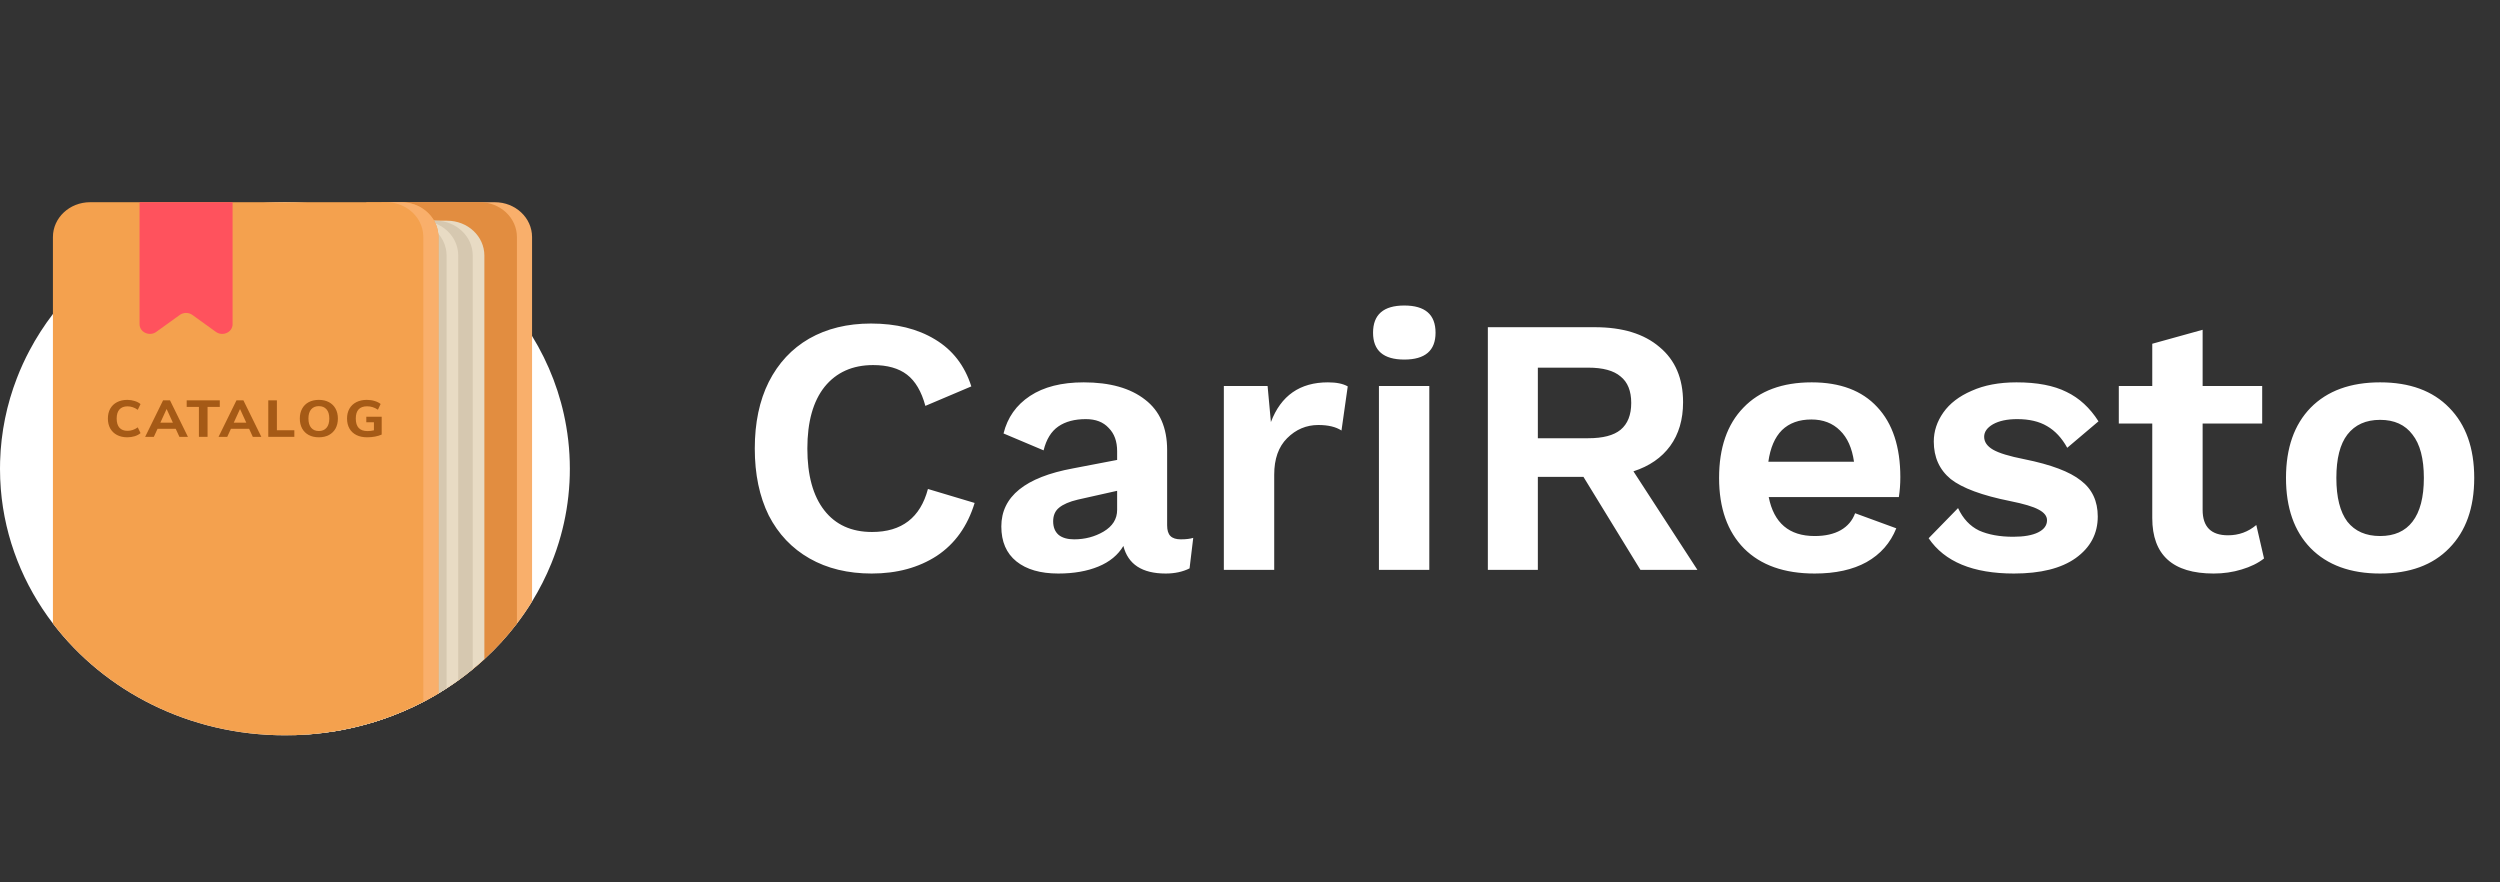 <svg width="136" height="48" viewBox="0 0 136 48" fill="none" xmlns="http://www.w3.org/2000/svg">
<rect x="0" y="0" width="136" height="48" fill="#333333" stroke="none"/>
<path d="M53.02 27.36C52.633 28.627 51.947 29.587 50.96 30.24C49.973 30.88 48.793 31.2 47.42 31.2C46.127 31.2 45 30.927 44.04 30.38C43.08 29.833 42.34 29.053 41.82 28.04C41.313 27.013 41.06 25.8 41.06 24.4C41.06 23 41.313 21.793 41.82 20.78C42.34 19.753 43.073 18.967 44.02 18.42C44.98 17.873 46.1 17.6 47.38 17.6C48.753 17.6 49.913 17.887 50.86 18.46C51.82 19.033 52.48 19.887 52.84 21.02L50.34 22.08C50.127 21.293 49.793 20.727 49.34 20.38C48.887 20.033 48.273 19.86 47.5 19.86C46.38 19.86 45.5 20.253 44.86 21.04C44.233 21.827 43.92 22.947 43.92 24.4C43.92 25.853 44.227 26.973 44.84 27.76C45.453 28.547 46.32 28.94 47.44 28.94C49.053 28.94 50.067 28.16 50.48 26.6L53.02 27.36ZM64.232 29.34C64.512 29.34 64.739 29.313 64.912 29.26L64.712 30.92C64.339 31.107 63.906 31.2 63.412 31.2C62.132 31.2 61.366 30.7 61.112 29.7C60.819 30.193 60.366 30.567 59.752 30.82C59.139 31.073 58.412 31.2 57.572 31.2C56.599 31.2 55.839 30.98 55.292 30.54C54.746 30.1 54.472 29.467 54.472 28.64C54.472 27.013 55.772 25.96 58.372 25.48L60.772 25.02V24.54C60.772 24.007 60.619 23.587 60.312 23.28C60.019 22.96 59.606 22.8 59.072 22.8C58.459 22.8 57.959 22.933 57.572 23.2C57.186 23.467 56.919 23.9 56.772 24.5L54.592 23.58C54.806 22.713 55.286 22.033 56.032 21.54C56.779 21.047 57.752 20.8 58.952 20.8C60.379 20.8 61.492 21.113 62.292 21.74C63.092 22.353 63.492 23.267 63.492 24.48V28.58C63.492 28.847 63.552 29.04 63.672 29.16C63.792 29.28 63.979 29.34 64.232 29.34ZM58.432 29.34C59.019 29.34 59.552 29.2 60.032 28.92C60.526 28.627 60.772 28.233 60.772 27.74V26.7L58.632 27.18C58.179 27.287 57.839 27.433 57.612 27.62C57.399 27.793 57.292 28.04 57.292 28.36C57.292 28.68 57.392 28.927 57.592 29.1C57.792 29.26 58.072 29.34 58.432 29.34ZM72.237 20.8C72.703 20.8 73.063 20.873 73.317 21.02L72.977 23.42C72.67 23.22 72.25 23.12 71.717 23.12C71.063 23.12 70.497 23.36 70.017 23.84C69.55 24.307 69.317 24.967 69.317 25.82V31H66.577V21H68.957L69.137 22.96C69.683 21.52 70.717 20.8 72.237 20.8ZM76.394 19.56C75.261 19.56 74.694 19.073 74.694 18.1C74.694 17.113 75.261 16.62 76.394 16.62C77.528 16.62 78.094 17.113 78.094 18.1C78.094 19.073 77.528 19.56 76.394 19.56ZM77.754 31H75.014V21H77.754V31ZM86.139 25.94H83.659V31H80.939V17.8H86.759C88.265 17.8 89.439 18.16 90.279 18.88C91.132 19.587 91.559 20.587 91.559 21.88C91.559 22.827 91.325 23.62 90.859 24.26C90.392 24.9 89.725 25.36 88.859 25.64L92.339 31H89.239L86.139 25.94ZM83.659 23.84H86.399C87.199 23.84 87.785 23.687 88.159 23.38C88.545 23.06 88.739 22.573 88.739 21.92C88.739 21.267 88.545 20.787 88.159 20.48C87.785 20.16 87.199 20 86.399 20H83.659V23.84ZM103.378 25.96C103.378 26.333 103.351 26.693 103.298 27.04H96.218C96.498 28.453 97.331 29.16 98.718 29.16C99.291 29.16 99.764 29.053 100.138 28.84C100.511 28.627 100.771 28.32 100.918 27.92L103.158 28.74C102.838 29.54 102.298 30.153 101.538 30.58C100.791 30.993 99.851 31.2 98.718 31.2C97.064 31.2 95.784 30.747 94.878 29.84C93.971 28.92 93.518 27.64 93.518 26C93.518 24.36 93.958 23.087 94.838 22.18C95.718 21.26 96.958 20.8 98.558 20.8C100.104 20.8 101.291 21.247 102.118 22.14C102.958 23.033 103.378 24.307 103.378 25.96ZM98.538 22.82C97.871 22.82 97.338 23.013 96.938 23.4C96.551 23.787 96.304 24.36 96.198 25.12H100.858C100.751 24.373 100.498 23.807 100.098 23.42C99.698 23.02 99.178 22.82 98.538 22.82ZM109.558 31.2C107.332 31.2 105.785 30.56 104.918 29.28L106.518 27.64C106.785 28.213 107.165 28.62 107.658 28.86C108.165 29.087 108.785 29.2 109.518 29.2C110.105 29.2 110.558 29.12 110.878 28.96C111.198 28.8 111.358 28.58 111.358 28.3C111.358 28.073 111.205 27.88 110.898 27.72C110.605 27.56 110.092 27.407 109.358 27.26C107.825 26.953 106.745 26.553 106.118 26.06C105.505 25.553 105.198 24.873 105.198 24.02C105.198 23.46 105.372 22.933 105.718 22.44C106.065 21.947 106.578 21.553 107.258 21.26C107.938 20.953 108.752 20.8 109.698 20.8C110.818 20.8 111.725 20.973 112.418 21.32C113.112 21.653 113.692 22.187 114.158 22.92L112.458 24.36C112.165 23.827 111.798 23.433 111.358 23.18C110.932 22.927 110.392 22.8 109.738 22.8C109.192 22.8 108.752 22.893 108.418 23.08C108.098 23.267 107.938 23.493 107.938 23.76C107.938 24.04 108.098 24.273 108.418 24.46C108.738 24.647 109.305 24.82 110.118 24.98C111.572 25.273 112.598 25.66 113.198 26.14C113.812 26.607 114.118 27.26 114.118 28.1C114.118 29.033 113.718 29.787 112.918 30.36C112.132 30.92 111.012 31.2 109.558 31.2ZM123.163 30.38C122.843 30.633 122.437 30.833 121.943 30.98C121.463 31.127 120.957 31.2 120.423 31.2C118.197 31.2 117.083 30.193 117.083 28.18V23.04H115.263V21H117.083V18.7L119.823 17.94V21H123.063V23.04H119.823V27.74C119.823 28.66 120.283 29.12 121.203 29.12C121.79 29.12 122.303 28.933 122.743 28.56L123.163 30.38ZM129.478 20.8C131.091 20.8 132.344 21.26 133.238 22.18C134.144 23.1 134.598 24.373 134.598 26C134.598 27.627 134.144 28.9 133.238 29.82C132.344 30.74 131.091 31.2 129.478 31.2C127.864 31.2 126.604 30.74 125.698 29.82C124.804 28.9 124.358 27.627 124.358 26C124.358 24.373 124.804 23.1 125.698 22.18C126.604 21.26 127.864 20.8 129.478 20.8ZM129.478 22.84C128.704 22.84 128.111 23.107 127.698 23.64C127.298 24.16 127.098 24.947 127.098 26C127.098 27.053 127.298 27.847 127.698 28.38C128.111 28.9 128.704 29.16 129.478 29.16C130.251 29.16 130.838 28.9 131.238 28.38C131.651 27.847 131.858 27.053 131.858 26C131.858 24.947 131.651 24.16 131.238 23.64C130.838 23.107 130.251 22.84 129.478 22.84Z" fill="white"/>
<path d="M31 25.5C31 25.744 30.994 25.986 30.981 26.227C30.954 26.737 30.899 27.241 30.817 27.736C30.738 28.215 30.633 28.686 30.505 29.148C30.363 29.662 30.191 30.166 29.991 30.657C29.699 31.374 29.348 32.064 28.944 32.722C28.69 33.134 28.416 33.534 28.121 33.919C27.592 34.612 26.999 35.26 26.35 35.855C26.144 36.043 25.934 36.226 25.717 36.403C25.461 36.614 25.197 36.816 24.927 37.011C24.72 37.159 24.509 37.303 24.294 37.441C24.148 37.536 24 37.628 23.851 37.717C23.582 37.879 23.308 38.032 23.029 38.177C22.303 38.555 21.542 38.88 20.751 39.147C20.48 39.238 20.206 39.322 19.929 39.399C19.352 39.56 18.76 39.69 18.157 39.788C17.948 39.822 17.736 39.851 17.524 39.877C17.263 39.909 16.999 39.935 16.734 39.955C16.524 39.97 16.313 39.982 16.101 39.989C15.902 39.996 15.701 40 15.5 40C10.295 40 5.689 37.6 2.879 33.919C1.281 31.827 0.263 29.32 0.044 26.606C0.015 26.24 0 25.872 0 25.5C0 25.365 0.002 25.23 0.006 25.096C0.052 23.51 0.371 21.988 0.92 20.569C1.119 20.051 1.35 19.547 1.609 19.06C1.976 18.367 2.402 17.706 2.879 17.081C5.689 13.4 10.295 11 15.5 11C17.039 11 18.525 11.21 19.929 11.601C20.206 11.678 20.48 11.762 20.751 11.854C20.896 11.902 21.041 11.954 21.185 12.006C21.821 12.241 22.435 12.513 23.027 12.822H23.027C23.308 12.967 23.582 13.121 23.851 13.283C23.988 13.364 24.122 13.448 24.256 13.534C24.484 13.68 24.708 13.832 24.927 13.989C25.197 14.184 25.461 14.386 25.717 14.597C25.934 14.774 26.144 14.957 26.35 15.145C26.999 15.74 27.592 16.388 28.121 17.081C28.416 17.466 28.69 17.866 28.944 18.278C29.864 19.774 30.507 21.438 30.806 23.208C30.891 23.703 30.949 24.207 30.977 24.718C30.992 24.977 31 25.237 31 25.5Z" fill="white"/>
<path d="M28.944 12.895V32.722C28.69 33.134 28.416 33.534 28.122 33.919C27.592 34.612 26.999 35.26 26.35 35.855C26.144 36.043 25.934 36.227 25.717 36.403C25.461 36.614 25.197 36.816 24.927 37.011C24.72 37.159 24.509 37.303 24.294 37.441C24.148 37.536 24 37.628 23.851 37.717C23.582 37.879 23.308 38.032 23.029 38.177C22.303 38.555 21.542 38.88 20.751 39.147V11H26.918C28.037 11 28.944 11.848 28.944 12.895Z" fill="#F9AF6B"/>
<path d="M28.121 12.895V33.919C27.592 34.612 26.999 35.26 26.35 35.855C26.144 36.043 25.934 36.227 25.717 36.403C25.461 36.614 25.197 36.816 24.927 37.011C24.72 37.159 24.509 37.303 24.294 37.441C24.148 37.536 24 37.628 23.851 37.717C23.582 37.879 23.308 38.032 23.029 38.177C22.303 38.555 21.542 38.88 20.751 39.147C20.48 39.238 20.206 39.322 19.929 39.399V11H26.096C27.214 11 28.121 11.848 28.121 12.895Z" fill="#E28D40"/>
<path d="M26.35 13.901V35.855C26.144 36.043 25.934 36.226 25.717 36.403C25.461 36.614 25.197 36.816 24.927 37.011C24.72 37.159 24.509 37.303 24.294 37.441C24.148 37.536 24 37.628 23.851 37.717C23.582 37.879 23.308 38.032 23.029 38.177C22.303 38.555 21.542 38.88 20.751 39.147C20.48 39.238 20.206 39.322 19.928 39.399C19.352 39.56 18.76 39.69 18.157 39.788V12.006H24.324C25.443 12.006 26.35 12.854 26.35 13.901Z" fill="#E8DBC4"/>
<path d="M25.717 13.901V36.403C25.461 36.614 25.197 36.816 24.927 37.011C24.72 37.159 24.509 37.303 24.294 37.441C24.148 37.536 24 37.628 23.851 37.717C23.582 37.879 23.308 38.032 23.029 38.177C22.303 38.555 21.542 38.88 20.751 39.147C20.48 39.238 20.206 39.322 19.928 39.399C19.352 39.56 18.76 39.691 18.157 39.788C17.948 39.822 17.736 39.851 17.524 39.877V12.006H23.692C24.81 12.006 25.717 12.854 25.717 13.901Z" fill="#D6C8B0"/>
<path d="M24.927 13.901V37.011C24.72 37.159 24.509 37.303 24.294 37.441C24.148 37.536 24 37.628 23.851 37.717C23.582 37.879 23.308 38.032 23.029 38.177C22.303 38.555 21.542 38.88 20.751 39.147C20.48 39.238 20.206 39.322 19.929 39.399C19.352 39.56 18.76 39.691 18.157 39.788C17.948 39.822 17.736 39.851 17.525 39.877C17.263 39.91 16.999 39.935 16.734 39.955V12.006H22.901C23.181 12.006 23.448 12.059 23.691 12.155C24.417 12.444 24.927 13.116 24.927 13.901Z" fill="#E8DBC4"/>
<path d="M24.294 13.901V37.441C24.148 37.536 24 37.628 23.851 37.717C23.582 37.879 23.308 38.032 23.029 38.177C22.303 38.555 21.542 38.88 20.751 39.147C20.48 39.238 20.206 39.322 19.929 39.399C19.352 39.56 18.76 39.691 18.157 39.788C17.948 39.822 17.736 39.851 17.524 39.877C17.263 39.91 16.999 39.935 16.734 39.955C16.524 39.97 16.313 39.982 16.101 39.989V12.006H22.268C22.464 12.006 22.654 12.032 22.832 12.081C23.234 12.189 23.584 12.411 23.841 12.706C23.841 12.707 23.841 12.707 23.841 12.707V12.707C24.046 12.943 24.191 13.224 24.256 13.534C24.281 13.653 24.294 13.776 24.294 13.901Z" fill="#D6C8B0"/>
<path d="M23.851 12.895V37.717C23.582 37.879 23.308 38.032 23.029 38.177C22.303 38.555 21.542 38.88 20.751 39.147C20.48 39.238 20.206 39.322 19.928 39.399C19.352 39.56 18.76 39.691 18.157 39.788C17.948 39.822 17.736 39.852 17.524 39.877C17.262 39.91 16.999 39.935 16.734 39.955C16.524 39.971 16.313 39.982 16.101 39.989V40H15.5C10.295 40 5.689 37.6 2.879 33.919V12.895C2.879 11.848 3.785 11 4.904 11H21.825C21.851 11 21.877 11.001 21.902 11.001C21.925 11.002 21.947 11.004 21.97 11.005C21.987 11.006 22.004 11.007 22.021 11.009C22.194 11.024 22.359 11.06 22.515 11.113C22.533 11.119 22.551 11.125 22.568 11.131C22.615 11.149 22.66 11.168 22.705 11.188C22.725 11.197 22.745 11.206 22.765 11.216C22.789 11.227 22.812 11.239 22.834 11.251C22.85 11.26 22.867 11.269 22.883 11.279C22.901 11.289 22.919 11.3 22.937 11.311C22.994 11.346 23.05 11.384 23.103 11.425C23.114 11.433 23.125 11.441 23.135 11.45C23.14 11.453 23.146 11.458 23.151 11.462C23.16 11.469 23.169 11.477 23.178 11.485C23.266 11.557 23.346 11.639 23.419 11.725C23.427 11.735 23.435 11.745 23.444 11.755C23.481 11.801 23.515 11.848 23.548 11.897C23.558 11.913 23.568 11.929 23.578 11.944C23.581 11.949 23.583 11.952 23.585 11.956C23.596 11.973 23.605 11.989 23.615 12.006C23.628 12.028 23.64 12.05 23.651 12.073C23.665 12.1 23.678 12.128 23.691 12.155C23.701 12.177 23.71 12.198 23.719 12.22C23.726 12.238 23.733 12.255 23.739 12.272C23.75 12.301 23.759 12.329 23.769 12.358C23.774 12.377 23.78 12.394 23.785 12.413C23.812 12.508 23.831 12.606 23.841 12.706V12.707C23.843 12.723 23.844 12.738 23.845 12.754C23.849 12.8 23.851 12.848 23.851 12.895Z" fill="#F4A14E"/>
<path d="M23.851 12.895V37.717C23.582 37.879 23.308 38.032 23.029 38.177V12.895C23.029 12.871 23.028 12.846 23.027 12.822H23.027C23.017 12.557 22.948 12.307 22.832 12.081C22.82 12.056 22.807 12.031 22.793 12.006C22.452 11.408 21.779 11 21.003 11H21.825C21.851 11 21.877 11.001 21.902 11.001C21.925 11.002 21.947 11.004 21.97 11.005C21.987 11.006 22.004 11.007 22.021 11.009C22.194 11.024 22.359 11.06 22.516 11.113C22.533 11.119 22.551 11.125 22.568 11.131C22.615 11.149 22.66 11.168 22.705 11.188C22.725 11.197 22.745 11.206 22.765 11.216C22.789 11.227 22.812 11.239 22.834 11.251C22.85 11.26 22.867 11.269 22.883 11.279C22.901 11.289 22.919 11.3 22.937 11.311C22.994 11.346 23.05 11.384 23.103 11.425C23.114 11.433 23.125 11.441 23.135 11.45C23.14 11.453 23.146 11.458 23.151 11.462C23.16 11.469 23.169 11.477 23.178 11.485C23.266 11.557 23.346 11.639 23.419 11.725C23.427 11.735 23.435 11.745 23.444 11.755C23.481 11.801 23.515 11.848 23.548 11.897C23.558 11.913 23.568 11.929 23.578 11.944C23.581 11.949 23.583 11.952 23.585 11.956C23.596 11.973 23.605 11.989 23.615 12.006C23.628 12.028 23.64 12.05 23.651 12.073C23.665 12.1 23.678 12.128 23.691 12.155C23.701 12.177 23.71 12.198 23.719 12.22C23.726 12.238 23.733 12.255 23.739 12.272C23.75 12.301 23.759 12.329 23.769 12.358C23.774 12.377 23.78 12.394 23.785 12.413C23.812 12.508 23.831 12.606 23.841 12.706C23.841 12.707 23.841 12.707 23.841 12.707C23.841 12.707 23.841 12.707 23.841 12.707C23.843 12.723 23.844 12.738 23.845 12.754C23.849 12.8 23.851 12.848 23.851 12.895Z" fill="#F9AF6B"/>
<path d="M12.653 11V17.636C12.653 18.074 12.115 18.322 11.744 18.054L10.467 17.134C10.264 16.987 9.981 16.987 9.778 17.134L8.501 18.054C8.13 18.322 7.592 18.074 7.592 17.636V11H12.653Z" fill="#FF525D"/>
<path d="M6.925 23.789C6.711 23.789 6.523 23.747 6.362 23.662C6.204 23.578 6.082 23.459 5.995 23.305C5.911 23.151 5.869 22.973 5.869 22.77C5.869 22.567 5.911 22.389 5.995 22.235C6.082 22.081 6.204 21.963 6.362 21.88C6.523 21.796 6.711 21.753 6.925 21.753C7.066 21.753 7.2 21.774 7.329 21.815C7.457 21.855 7.562 21.91 7.645 21.982L7.494 22.294C7.402 22.228 7.31 22.18 7.217 22.151C7.127 22.12 7.033 22.105 6.934 22.105C6.746 22.105 6.6 22.162 6.498 22.274C6.398 22.387 6.347 22.552 6.347 22.77C6.347 22.988 6.398 23.154 6.498 23.268C6.6 23.381 6.746 23.437 6.934 23.437C7.033 23.437 7.127 23.422 7.217 23.392C7.31 23.362 7.402 23.314 7.494 23.248L7.645 23.561C7.562 23.632 7.457 23.689 7.329 23.73C7.2 23.769 7.066 23.789 6.925 23.789Z" fill="#A55A16"/>
<path d="M9.558 23.325H8.571L8.369 23.764H7.896L8.871 21.779H9.248L10.223 23.764H9.759L9.558 23.325ZM9.404 22.992L9.064 22.249L8.724 22.992H9.404Z" fill="#A55A16"/>
<path d="M10.821 22.136H10.156V21.779H11.956V22.136H11.291V23.764H10.821V22.136Z" fill="#A55A16"/>
<path d="M13.551 23.325H12.563L12.362 23.764H11.889L12.864 21.779H13.241L14.216 23.764H13.752L13.551 23.325ZM13.397 22.992L13.057 22.249L12.717 22.992H13.397Z" fill="#A55A16"/>
<path d="M14.594 21.779H15.063V23.406H16.012V23.764H14.594V21.779Z" fill="#A55A16"/>
<path d="M17.345 23.789C17.134 23.789 16.951 23.748 16.794 23.665C16.64 23.581 16.52 23.462 16.436 23.311C16.352 23.157 16.31 22.976 16.31 22.77C16.31 22.563 16.352 22.384 16.436 22.232C16.52 22.078 16.64 21.96 16.794 21.877C16.951 21.795 17.134 21.753 17.345 21.753C17.556 21.753 17.738 21.795 17.893 21.877C18.049 21.96 18.17 22.078 18.254 22.232C18.338 22.384 18.381 22.563 18.381 22.77C18.381 22.976 18.338 23.157 18.254 23.311C18.17 23.462 18.049 23.581 17.893 23.665C17.738 23.748 17.556 23.789 17.345 23.789ZM17.345 23.448C17.522 23.448 17.66 23.39 17.761 23.274C17.863 23.157 17.914 22.989 17.914 22.77C17.914 22.55 17.864 22.383 17.764 22.269C17.663 22.152 17.524 22.094 17.345 22.094C17.167 22.094 17.027 22.152 16.927 22.269C16.828 22.383 16.779 22.55 16.779 22.77C16.779 22.989 16.829 23.157 16.93 23.274C17.03 23.39 17.169 23.448 17.345 23.448Z" fill="#A55A16"/>
<path d="M20.764 22.669V23.64C20.661 23.687 20.541 23.723 20.402 23.75C20.264 23.776 20.121 23.789 19.975 23.789C19.75 23.789 19.556 23.749 19.391 23.668C19.227 23.585 19.1 23.468 19.012 23.316C18.924 23.162 18.879 22.98 18.879 22.77C18.879 22.563 18.923 22.384 19.009 22.232C19.097 22.078 19.223 21.96 19.385 21.877C19.548 21.795 19.737 21.753 19.954 21.753C20.106 21.753 20.248 21.773 20.378 21.813C20.511 21.852 20.62 21.907 20.706 21.976L20.559 22.288C20.46 22.223 20.364 22.176 20.27 22.148C20.178 22.118 20.077 22.103 19.969 22.103C19.56 22.103 19.355 22.325 19.355 22.77C19.355 22.999 19.408 23.17 19.515 23.282C19.621 23.395 19.781 23.451 19.996 23.451C20.112 23.451 20.228 23.437 20.342 23.409V22.973H19.927V22.669H20.764Z" fill="#A55A16"/>
</svg>
